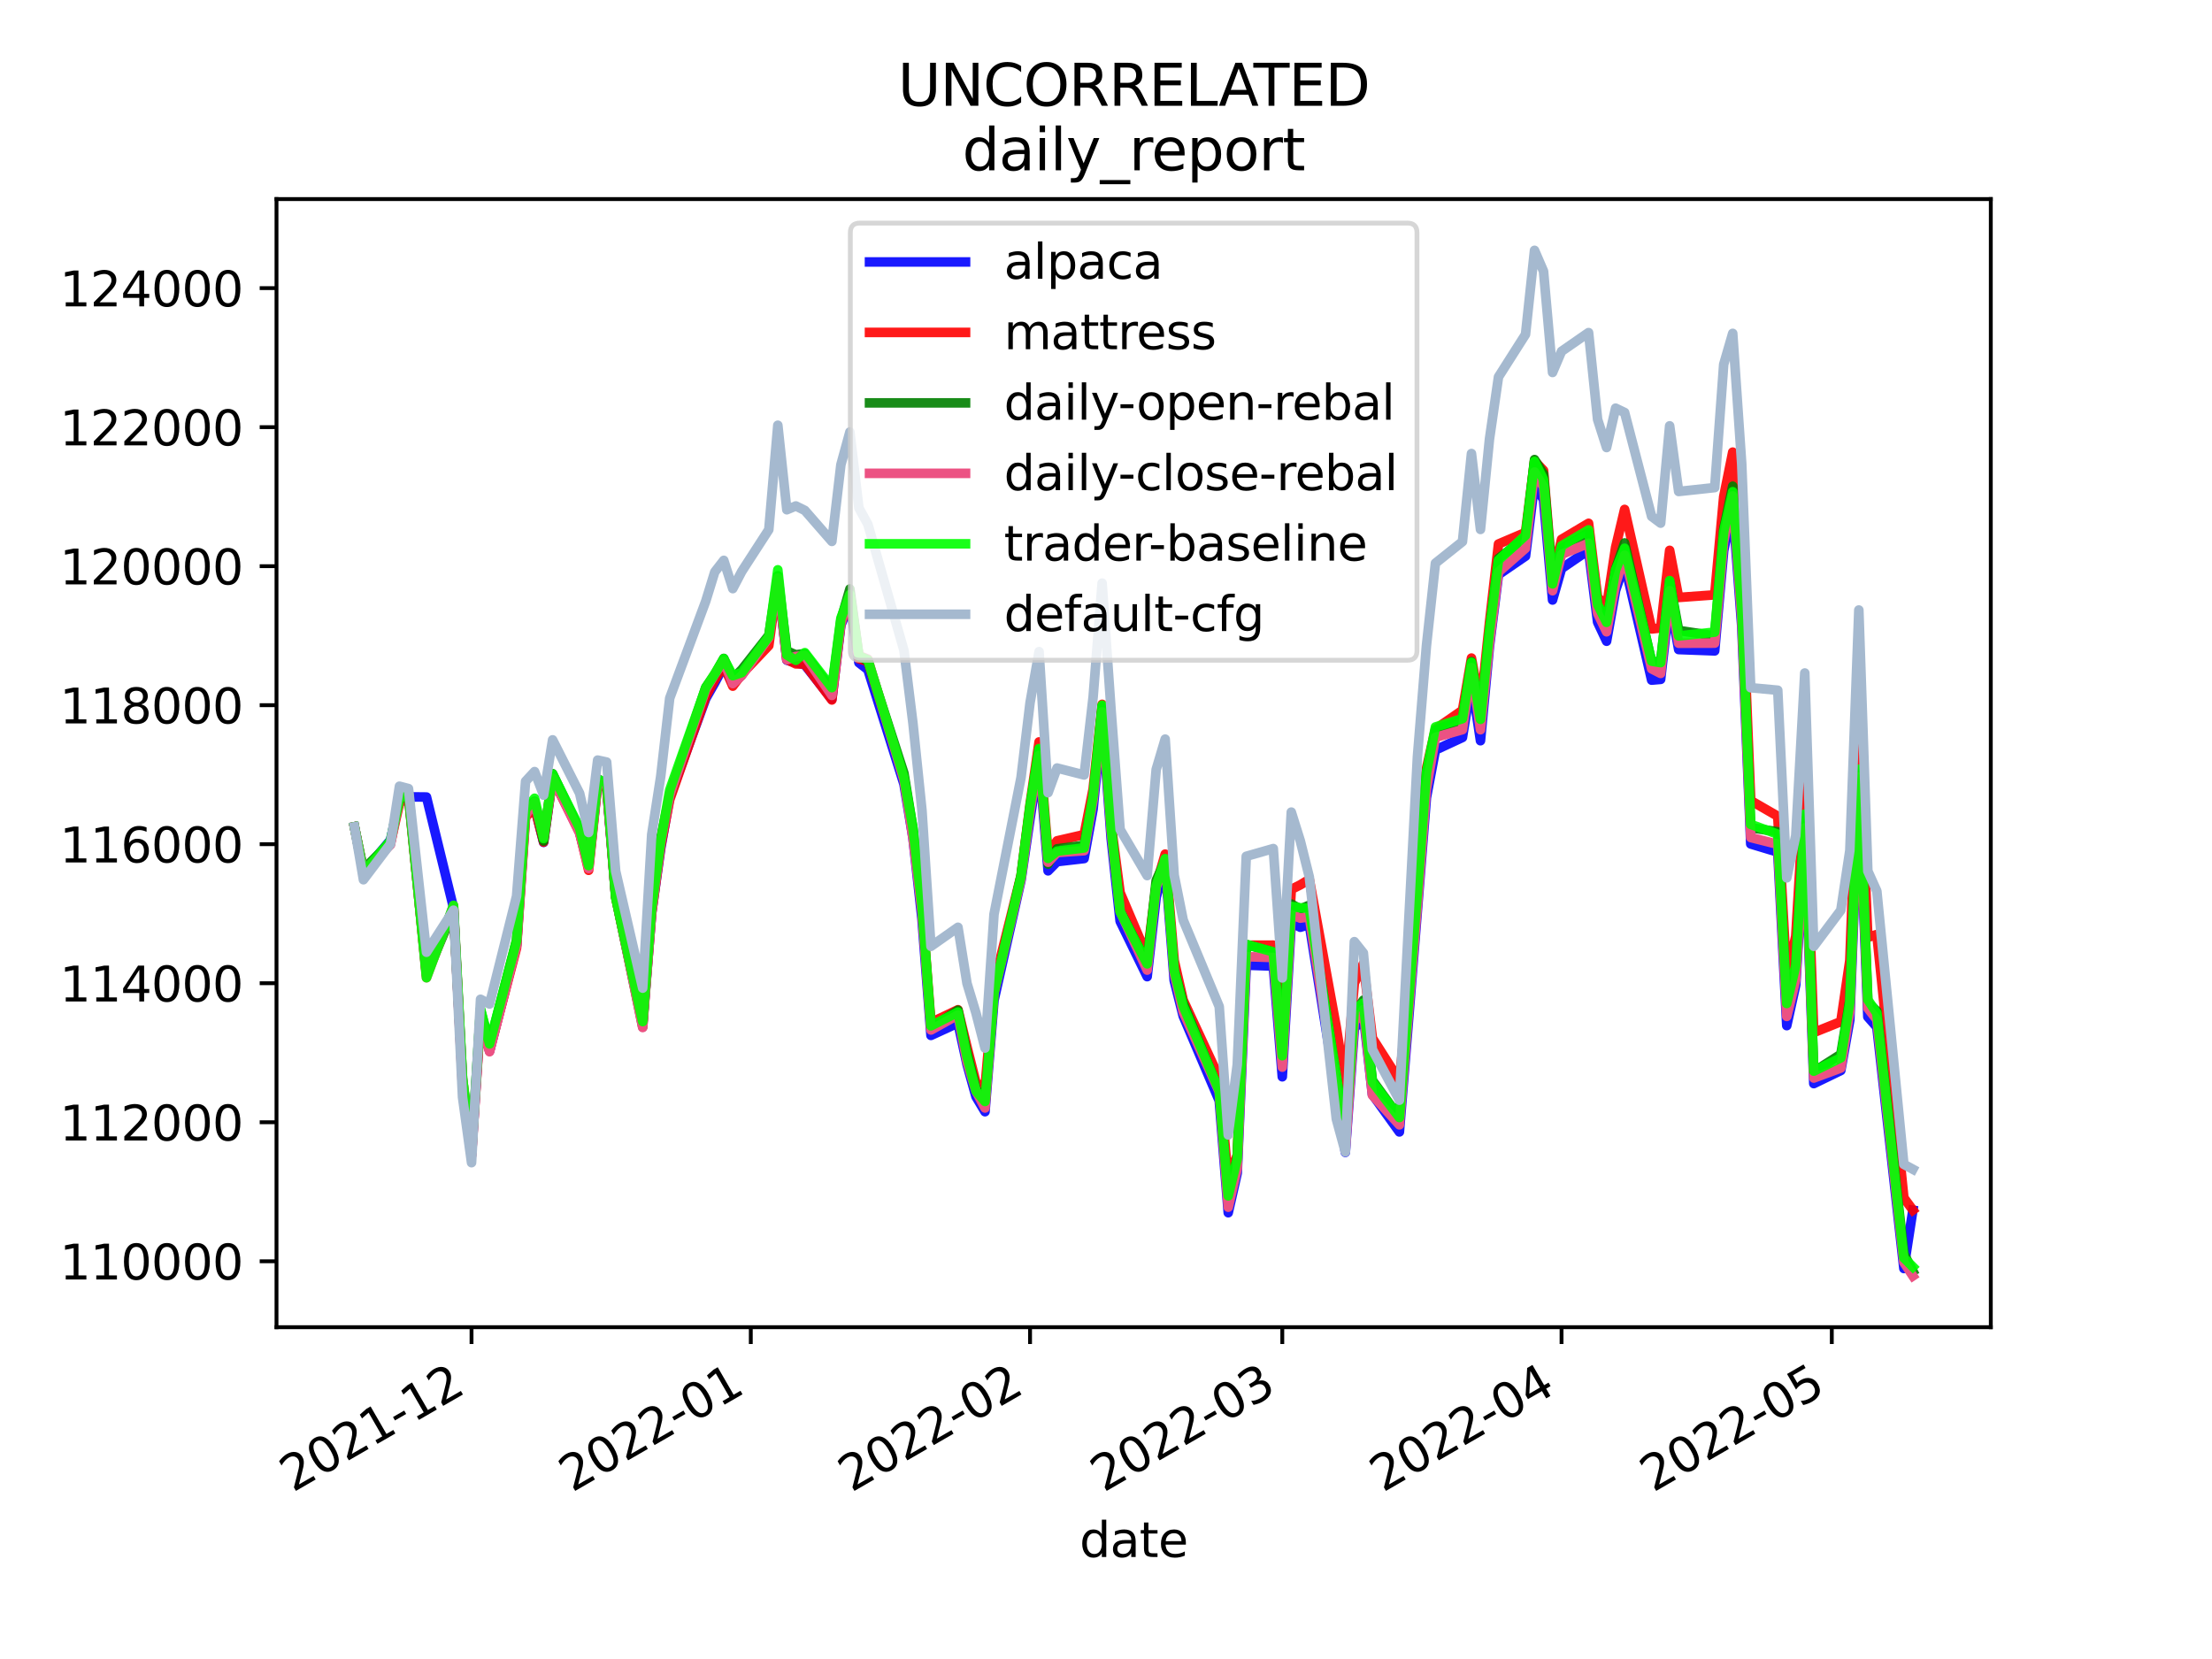 <?xml version="1.0" encoding="utf-8" standalone="no"?>
<!DOCTYPE svg PUBLIC "-//W3C//DTD SVG 1.1//EN"
  "http://www.w3.org/Graphics/SVG/1.1/DTD/svg11.dtd">
<svg height="345.6pt" version="1.1" viewBox="0 0 460.8 345.6" width="460.8pt" xmlns="http://www.w3.org/2000/svg" xmlns:xlink="http://www.w3.org/1999/xlink">
 <defs>
  <style type="text/css">*{stroke-linecap:butt;stroke-linejoin:round;}</style>
 </defs>
 <g id="figure_1">
  <g id="patch_1">
   <path d="M 0 345.6 
L 460.8 345.6 
L 460.8 0 
L 0 0 
z
" style="fill:#ffffff;"/>
  </g>
  <g id="axes_1">
   <g id="patch_2">
    <path d="M 57.6 276.48 
L 414.72 276.48 
L 414.72 41.472 
L 57.6 41.472 
z
" style="fill:#ffffff;"/>
   </g>
   <g id="matplotlib.axis_1">
    <g id="xtick_1">
     <g id="line2d_1">
      <defs>
       <path d="M 0 0 
L 0 3.5 
" id="m94a02ebda9" style="stroke:#000000;stroke-width:0.8;"/>
      </defs>
      <g>
       <use style="stroke:#000000;stroke-width:0.8;" x="98.229" xlink:href="#m94a02ebda9" y="276.48"/>
      </g>
     </g>
     <g id="text_1">
      <!-- 2021-12 -->
      <g transform="translate(61.004 310.952)rotate(-30)scale(0.1 -0.1)">
       <defs>
        <path d="M 1228 531 
L 3431 531 
L 3431 0 
L 469 0 
L 469 531 
Q 828 903 1448 1529 
Q 2069 2156 2228 2338 
Q 2531 2678 2651 2914 
Q 2772 3150 2772 3378 
Q 2772 3750 2511 3984 
Q 2250 4219 1831 4219 
Q 1534 4219 1204 4116 
Q 875 4013 500 3803 
L 500 4441 
Q 881 4594 1212 4672 
Q 1544 4750 1819 4750 
Q 2544 4750 2975 4387 
Q 3406 4025 3406 3419 
Q 3406 3131 3298 2873 
Q 3191 2616 2906 2266 
Q 2828 2175 2409 1742 
Q 1991 1309 1228 531 
z
" id="DejaVuSans-32" transform="scale(0.016)"/>
        <path d="M 2034 4250 
Q 1547 4250 1301 3770 
Q 1056 3291 1056 2328 
Q 1056 1369 1301 889 
Q 1547 409 2034 409 
Q 2525 409 2770 889 
Q 3016 1369 3016 2328 
Q 3016 3291 2770 3770 
Q 2525 4250 2034 4250 
z
M 2034 4750 
Q 2819 4750 3233 4129 
Q 3647 3509 3647 2328 
Q 3647 1150 3233 529 
Q 2819 -91 2034 -91 
Q 1250 -91 836 529 
Q 422 1150 422 2328 
Q 422 3509 836 4129 
Q 1250 4750 2034 4750 
z
" id="DejaVuSans-30" transform="scale(0.016)"/>
        <path d="M 794 531 
L 1825 531 
L 1825 4091 
L 703 3866 
L 703 4441 
L 1819 4666 
L 2450 4666 
L 2450 531 
L 3481 531 
L 3481 0 
L 794 0 
L 794 531 
z
" id="DejaVuSans-31" transform="scale(0.016)"/>
        <path d="M 313 2009 
L 1997 2009 
L 1997 1497 
L 313 1497 
L 313 2009 
z
" id="DejaVuSans-2d" transform="scale(0.016)"/>
       </defs>
       <use xlink:href="#DejaVuSans-32"/>
       <use x="63.623" xlink:href="#DejaVuSans-30"/>
       <use x="127.246" xlink:href="#DejaVuSans-32"/>
       <use x="190.869" xlink:href="#DejaVuSans-31"/>
       <use x="254.492" xlink:href="#DejaVuSans-2d"/>
       <use x="290.576" xlink:href="#DejaVuSans-31"/>
       <use x="354.199" xlink:href="#DejaVuSans-32"/>
      </g>
     </g>
    </g>
    <g id="xtick_2">
     <g id="line2d_2">
      <g>
       <use style="stroke:#000000;stroke-width:0.8;" x="156.404" xlink:href="#m94a02ebda9" y="276.48"/>
      </g>
     </g>
     <g id="text_2">
      <!-- 2022-01 -->
      <g transform="translate(119.179 310.952)rotate(-30)scale(0.1 -0.1)">
       <use xlink:href="#DejaVuSans-32"/>
       <use x="63.623" xlink:href="#DejaVuSans-30"/>
       <use x="127.246" xlink:href="#DejaVuSans-32"/>
       <use x="190.869" xlink:href="#DejaVuSans-32"/>
       <use x="254.492" xlink:href="#DejaVuSans-2d"/>
       <use x="290.576" xlink:href="#DejaVuSans-30"/>
       <use x="354.199" xlink:href="#DejaVuSans-31"/>
      </g>
     </g>
    </g>
    <g id="xtick_3">
     <g id="line2d_3">
      <g>
       <use style="stroke:#000000;stroke-width:0.8;" x="214.579" xlink:href="#m94a02ebda9" y="276.48"/>
      </g>
     </g>
     <g id="text_3">
      <!-- 2022-02 -->
      <g transform="translate(177.354 310.952)rotate(-30)scale(0.1 -0.1)">
       <use xlink:href="#DejaVuSans-32"/>
       <use x="63.623" xlink:href="#DejaVuSans-30"/>
       <use x="127.246" xlink:href="#DejaVuSans-32"/>
       <use x="190.869" xlink:href="#DejaVuSans-32"/>
       <use x="254.492" xlink:href="#DejaVuSans-2d"/>
       <use x="290.576" xlink:href="#DejaVuSans-30"/>
       <use x="354.199" xlink:href="#DejaVuSans-32"/>
      </g>
     </g>
    </g>
    <g id="xtick_4">
     <g id="line2d_4">
      <g>
       <use style="stroke:#000000;stroke-width:0.8;" x="267.124" xlink:href="#m94a02ebda9" y="276.48"/>
      </g>
     </g>
     <g id="text_4">
      <!-- 2022-03 -->
      <g transform="translate(229.899 310.952)rotate(-30)scale(0.1 -0.1)">
       <defs>
        <path d="M 2597 2516 
Q 3050 2419 3304 2112 
Q 3559 1806 3559 1356 
Q 3559 666 3084 287 
Q 2609 -91 1734 -91 
Q 1441 -91 1130 -33 
Q 819 25 488 141 
L 488 750 
Q 750 597 1062 519 
Q 1375 441 1716 441 
Q 2309 441 2620 675 
Q 2931 909 2931 1356 
Q 2931 1769 2642 2001 
Q 2353 2234 1838 2234 
L 1294 2234 
L 1294 2753 
L 1863 2753 
Q 2328 2753 2575 2939 
Q 2822 3125 2822 3475 
Q 2822 3834 2567 4026 
Q 2313 4219 1838 4219 
Q 1578 4219 1281 4162 
Q 984 4106 628 3988 
L 628 4550 
Q 988 4650 1302 4700 
Q 1616 4750 1894 4750 
Q 2613 4750 3031 4423 
Q 3450 4097 3450 3541 
Q 3450 3153 3228 2886 
Q 3006 2619 2597 2516 
z
" id="DejaVuSans-33" transform="scale(0.016)"/>
       </defs>
       <use xlink:href="#DejaVuSans-32"/>
       <use x="63.623" xlink:href="#DejaVuSans-30"/>
       <use x="127.246" xlink:href="#DejaVuSans-32"/>
       <use x="190.869" xlink:href="#DejaVuSans-32"/>
       <use x="254.492" xlink:href="#DejaVuSans-2d"/>
       <use x="290.576" xlink:href="#DejaVuSans-30"/>
       <use x="354.199" xlink:href="#DejaVuSans-33"/>
      </g>
     </g>
    </g>
    <g id="xtick_5">
     <g id="line2d_5">
      <g>
       <use style="stroke:#000000;stroke-width:0.8;" x="325.299" xlink:href="#m94a02ebda9" y="276.48"/>
      </g>
     </g>
     <g id="text_5">
      <!-- 2022-04 -->
      <g transform="translate(288.074 310.952)rotate(-30)scale(0.1 -0.1)">
       <defs>
        <path d="M 2419 4116 
L 825 1625 
L 2419 1625 
L 2419 4116 
z
M 2253 4666 
L 3047 4666 
L 3047 1625 
L 3713 1625 
L 3713 1100 
L 3047 1100 
L 3047 0 
L 2419 0 
L 2419 1100 
L 313 1100 
L 313 1709 
L 2253 4666 
z
" id="DejaVuSans-34" transform="scale(0.016)"/>
       </defs>
       <use xlink:href="#DejaVuSans-32"/>
       <use x="63.623" xlink:href="#DejaVuSans-30"/>
       <use x="127.246" xlink:href="#DejaVuSans-32"/>
       <use x="190.869" xlink:href="#DejaVuSans-32"/>
       <use x="254.492" xlink:href="#DejaVuSans-2d"/>
       <use x="290.576" xlink:href="#DejaVuSans-30"/>
       <use x="354.199" xlink:href="#DejaVuSans-34"/>
      </g>
     </g>
    </g>
    <g id="xtick_6">
     <g id="line2d_6">
      <g>
       <use style="stroke:#000000;stroke-width:0.8;" x="381.598" xlink:href="#m94a02ebda9" y="276.48"/>
      </g>
     </g>
     <g id="text_6">
      <!-- 2022-05 -->
      <g transform="translate(344.373 310.952)rotate(-30)scale(0.1 -0.1)">
       <defs>
        <path d="M 691 4666 
L 3169 4666 
L 3169 4134 
L 1269 4134 
L 1269 2991 
Q 1406 3038 1543 3061 
Q 1681 3084 1819 3084 
Q 2600 3084 3056 2656 
Q 3513 2228 3513 1497 
Q 3513 744 3044 326 
Q 2575 -91 1722 -91 
Q 1428 -91 1123 -41 
Q 819 9 494 109 
L 494 744 
Q 775 591 1075 516 
Q 1375 441 1709 441 
Q 2250 441 2565 725 
Q 2881 1009 2881 1497 
Q 2881 1984 2565 2268 
Q 2250 2553 1709 2553 
Q 1456 2553 1204 2497 
Q 953 2441 691 2322 
L 691 4666 
z
" id="DejaVuSans-35" transform="scale(0.016)"/>
       </defs>
       <use xlink:href="#DejaVuSans-32"/>
       <use x="63.623" xlink:href="#DejaVuSans-30"/>
       <use x="127.246" xlink:href="#DejaVuSans-32"/>
       <use x="190.869" xlink:href="#DejaVuSans-32"/>
       <use x="254.492" xlink:href="#DejaVuSans-2d"/>
       <use x="290.576" xlink:href="#DejaVuSans-30"/>
       <use x="354.199" xlink:href="#DejaVuSans-35"/>
      </g>
     </g>
    </g>
    <g id="text_7">
     <!-- date -->
     <g transform="translate(224.885 324.351)scale(0.1 -0.1)">
      <defs>
       <path d="M 2906 2969 
L 2906 4863 
L 3481 4863 
L 3481 0 
L 2906 0 
L 2906 525 
Q 2725 213 2448 61 
Q 2172 -91 1784 -91 
Q 1150 -91 751 415 
Q 353 922 353 1747 
Q 353 2572 751 3078 
Q 1150 3584 1784 3584 
Q 2172 3584 2448 3432 
Q 2725 3281 2906 2969 
z
M 947 1747 
Q 947 1113 1208 752 
Q 1469 391 1925 391 
Q 2381 391 2643 752 
Q 2906 1113 2906 1747 
Q 2906 2381 2643 2742 
Q 2381 3103 1925 3103 
Q 1469 3103 1208 2742 
Q 947 2381 947 1747 
z
" id="DejaVuSans-64" transform="scale(0.016)"/>
       <path d="M 2194 1759 
Q 1497 1759 1228 1600 
Q 959 1441 959 1056 
Q 959 750 1161 570 
Q 1363 391 1709 391 
Q 2188 391 2477 730 
Q 2766 1069 2766 1631 
L 2766 1759 
L 2194 1759 
z
M 3341 1997 
L 3341 0 
L 2766 0 
L 2766 531 
Q 2569 213 2275 61 
Q 1981 -91 1556 -91 
Q 1019 -91 701 211 
Q 384 513 384 1019 
Q 384 1609 779 1909 
Q 1175 2209 1959 2209 
L 2766 2209 
L 2766 2266 
Q 2766 2663 2505 2880 
Q 2244 3097 1772 3097 
Q 1472 3097 1187 3025 
Q 903 2953 641 2809 
L 641 3341 
Q 956 3463 1253 3523 
Q 1550 3584 1831 3584 
Q 2591 3584 2966 3190 
Q 3341 2797 3341 1997 
z
" id="DejaVuSans-61" transform="scale(0.016)"/>
       <path d="M 1172 4494 
L 1172 3500 
L 2356 3500 
L 2356 3053 
L 1172 3053 
L 1172 1153 
Q 1172 725 1289 603 
Q 1406 481 1766 481 
L 2356 481 
L 2356 0 
L 1766 0 
Q 1100 0 847 248 
Q 594 497 594 1153 
L 594 3053 
L 172 3053 
L 172 3500 
L 594 3500 
L 594 4494 
L 1172 4494 
z
" id="DejaVuSans-74" transform="scale(0.016)"/>
       <path d="M 3597 1894 
L 3597 1613 
L 953 1613 
Q 991 1019 1311 708 
Q 1631 397 2203 397 
Q 2534 397 2845 478 
Q 3156 559 3463 722 
L 3463 178 
Q 3153 47 2828 -22 
Q 2503 -91 2169 -91 
Q 1331 -91 842 396 
Q 353 884 353 1716 
Q 353 2575 817 3079 
Q 1281 3584 2069 3584 
Q 2775 3584 3186 3129 
Q 3597 2675 3597 1894 
z
M 3022 2063 
Q 3016 2534 2758 2815 
Q 2500 3097 2075 3097 
Q 1594 3097 1305 2825 
Q 1016 2553 972 2059 
L 3022 2063 
z
" id="DejaVuSans-65" transform="scale(0.016)"/>
      </defs>
      <use xlink:href="#DejaVuSans-64"/>
      <use x="63.477" xlink:href="#DejaVuSans-61"/>
      <use x="124.756" xlink:href="#DejaVuSans-74"/>
      <use x="163.965" xlink:href="#DejaVuSans-65"/>
     </g>
    </g>
   </g>
   <g id="matplotlib.axis_2">
    <g id="ytick_1">
     <g id="line2d_7">
      <defs>
       <path d="M 0 0 
L -3.5 0 
" id="mb7cda4c4bc" style="stroke:#000000;stroke-width:0.8;"/>
      </defs>
      <g>
       <use style="stroke:#000000;stroke-width:0.8;" x="57.6" xlink:href="#mb7cda4c4bc" y="262.744"/>
      </g>
     </g>
     <g id="text_8">
      <!-- 110000 -->
      <g transform="translate(12.425 266.543)scale(0.1 -0.1)">
       <use xlink:href="#DejaVuSans-31"/>
       <use x="63.623" xlink:href="#DejaVuSans-31"/>
       <use x="127.246" xlink:href="#DejaVuSans-30"/>
       <use x="190.869" xlink:href="#DejaVuSans-30"/>
       <use x="254.492" xlink:href="#DejaVuSans-30"/>
       <use x="318.115" xlink:href="#DejaVuSans-30"/>
      </g>
     </g>
    </g>
    <g id="ytick_2">
     <g id="line2d_8">
      <g>
       <use style="stroke:#000000;stroke-width:0.8;" x="57.6" xlink:href="#mb7cda4c4bc" y="233.783"/>
      </g>
     </g>
     <g id="text_9">
      <!-- 112000 -->
      <g transform="translate(12.425 237.583)scale(0.1 -0.1)">
       <use xlink:href="#DejaVuSans-31"/>
       <use x="63.623" xlink:href="#DejaVuSans-31"/>
       <use x="127.246" xlink:href="#DejaVuSans-32"/>
       <use x="190.869" xlink:href="#DejaVuSans-30"/>
       <use x="254.492" xlink:href="#DejaVuSans-30"/>
       <use x="318.115" xlink:href="#DejaVuSans-30"/>
      </g>
     </g>
    </g>
    <g id="ytick_3">
     <g id="line2d_9">
      <g>
       <use style="stroke:#000000;stroke-width:0.8;" x="57.6" xlink:href="#mb7cda4c4bc" y="204.823"/>
      </g>
     </g>
     <g id="text_10">
      <!-- 114000 -->
      <g transform="translate(12.425 208.622)scale(0.1 -0.1)">
       <use xlink:href="#DejaVuSans-31"/>
       <use x="63.623" xlink:href="#DejaVuSans-31"/>
       <use x="127.246" xlink:href="#DejaVuSans-34"/>
       <use x="190.869" xlink:href="#DejaVuSans-30"/>
       <use x="254.492" xlink:href="#DejaVuSans-30"/>
       <use x="318.115" xlink:href="#DejaVuSans-30"/>
      </g>
     </g>
    </g>
    <g id="ytick_4">
     <g id="line2d_10">
      <g>
       <use style="stroke:#000000;stroke-width:0.8;" x="57.6" xlink:href="#mb7cda4c4bc" y="175.863"/>
      </g>
     </g>
     <g id="text_11">
      <!-- 116000 -->
      <g transform="translate(12.425 179.662)scale(0.1 -0.1)">
       <defs>
        <path d="M 2113 2584 
Q 1688 2584 1439 2293 
Q 1191 2003 1191 1497 
Q 1191 994 1439 701 
Q 1688 409 2113 409 
Q 2538 409 2786 701 
Q 3034 994 3034 1497 
Q 3034 2003 2786 2293 
Q 2538 2584 2113 2584 
z
M 3366 4563 
L 3366 3988 
Q 3128 4100 2886 4159 
Q 2644 4219 2406 4219 
Q 1781 4219 1451 3797 
Q 1122 3375 1075 2522 
Q 1259 2794 1537 2939 
Q 1816 3084 2150 3084 
Q 2853 3084 3261 2657 
Q 3669 2231 3669 1497 
Q 3669 778 3244 343 
Q 2819 -91 2113 -91 
Q 1303 -91 875 529 
Q 447 1150 447 2328 
Q 447 3434 972 4092 
Q 1497 4750 2381 4750 
Q 2619 4750 2861 4703 
Q 3103 4656 3366 4563 
z
" id="DejaVuSans-36" transform="scale(0.016)"/>
       </defs>
       <use xlink:href="#DejaVuSans-31"/>
       <use x="63.623" xlink:href="#DejaVuSans-31"/>
       <use x="127.246" xlink:href="#DejaVuSans-36"/>
       <use x="190.869" xlink:href="#DejaVuSans-30"/>
       <use x="254.492" xlink:href="#DejaVuSans-30"/>
       <use x="318.115" xlink:href="#DejaVuSans-30"/>
      </g>
     </g>
    </g>
    <g id="ytick_5">
     <g id="line2d_11">
      <g>
       <use style="stroke:#000000;stroke-width:0.8;" x="57.6" xlink:href="#mb7cda4c4bc" y="146.902"/>
      </g>
     </g>
     <g id="text_12">
      <!-- 118000 -->
      <g transform="translate(12.425 150.701)scale(0.1 -0.1)">
       <defs>
        <path d="M 2034 2216 
Q 1584 2216 1326 1975 
Q 1069 1734 1069 1313 
Q 1069 891 1326 650 
Q 1584 409 2034 409 
Q 2484 409 2743 651 
Q 3003 894 3003 1313 
Q 3003 1734 2745 1975 
Q 2488 2216 2034 2216 
z
M 1403 2484 
Q 997 2584 770 2862 
Q 544 3141 544 3541 
Q 544 4100 942 4425 
Q 1341 4750 2034 4750 
Q 2731 4750 3128 4425 
Q 3525 4100 3525 3541 
Q 3525 3141 3298 2862 
Q 3072 2584 2669 2484 
Q 3125 2378 3379 2068 
Q 3634 1759 3634 1313 
Q 3634 634 3220 271 
Q 2806 -91 2034 -91 
Q 1263 -91 848 271 
Q 434 634 434 1313 
Q 434 1759 690 2068 
Q 947 2378 1403 2484 
z
M 1172 3481 
Q 1172 3119 1398 2916 
Q 1625 2713 2034 2713 
Q 2441 2713 2670 2916 
Q 2900 3119 2900 3481 
Q 2900 3844 2670 4047 
Q 2441 4250 2034 4250 
Q 1625 4250 1398 4047 
Q 1172 3844 1172 3481 
z
" id="DejaVuSans-38" transform="scale(0.016)"/>
       </defs>
       <use xlink:href="#DejaVuSans-31"/>
       <use x="63.623" xlink:href="#DejaVuSans-31"/>
       <use x="127.246" xlink:href="#DejaVuSans-38"/>
       <use x="190.869" xlink:href="#DejaVuSans-30"/>
       <use x="254.492" xlink:href="#DejaVuSans-30"/>
       <use x="318.115" xlink:href="#DejaVuSans-30"/>
      </g>
     </g>
    </g>
    <g id="ytick_6">
     <g id="line2d_12">
      <g>
       <use style="stroke:#000000;stroke-width:0.8;" x="57.6" xlink:href="#mb7cda4c4bc" y="117.942"/>
      </g>
     </g>
     <g id="text_13">
      <!-- 120000 -->
      <g transform="translate(12.425 121.741)scale(0.1 -0.1)">
       <use xlink:href="#DejaVuSans-31"/>
       <use x="63.623" xlink:href="#DejaVuSans-32"/>
       <use x="127.246" xlink:href="#DejaVuSans-30"/>
       <use x="190.869" xlink:href="#DejaVuSans-30"/>
       <use x="254.492" xlink:href="#DejaVuSans-30"/>
       <use x="318.115" xlink:href="#DejaVuSans-30"/>
      </g>
     </g>
    </g>
    <g id="ytick_7">
     <g id="line2d_13">
      <g>
       <use style="stroke:#000000;stroke-width:0.8;" x="57.6" xlink:href="#mb7cda4c4bc" y="88.981"/>
      </g>
     </g>
     <g id="text_14">
      <!-- 122000 -->
      <g transform="translate(12.425 92.78)scale(0.1 -0.1)">
       <use xlink:href="#DejaVuSans-31"/>
       <use x="63.623" xlink:href="#DejaVuSans-32"/>
       <use x="127.246" xlink:href="#DejaVuSans-32"/>
       <use x="190.869" xlink:href="#DejaVuSans-30"/>
       <use x="254.492" xlink:href="#DejaVuSans-30"/>
       <use x="318.115" xlink:href="#DejaVuSans-30"/>
      </g>
     </g>
    </g>
    <g id="ytick_8">
     <g id="line2d_14">
      <g>
       <use style="stroke:#000000;stroke-width:0.8;" x="57.6" xlink:href="#mb7cda4c4bc" y="60.021"/>
      </g>
     </g>
     <g id="text_15">
      <!-- 124000 -->
      <g transform="translate(12.425 63.82)scale(0.1 -0.1)">
       <use xlink:href="#DejaVuSans-31"/>
       <use x="63.623" xlink:href="#DejaVuSans-32"/>
       <use x="127.246" xlink:href="#DejaVuSans-34"/>
       <use x="190.869" xlink:href="#DejaVuSans-30"/>
       <use x="254.492" xlink:href="#DejaVuSans-30"/>
       <use x="318.115" xlink:href="#DejaVuSans-30"/>
      </g>
     </g>
    </g>
   </g>
   <g id="line2d_15">
    <path clip-path="url(#pe6e5574b04)" d="M 73.833 172.235 
L 75.709 181.736 
L 81.339 175.003 
L 83.216 166.707 
L 85.092 165.998 
L 88.846 166.037 
L 94.476 189.112 
L 96.352 225.462 
L 98.229 240.46 
L 100.105 211.509 
L 101.982 218.936 
L 107.612 196.944 
L 109.488 169.323 
L 111.365 168.014 
L 113.242 175.48 
L 115.118 161.94 
L 120.748 173.403 
L 122.625 180.533 
L 124.501 163.193 
L 126.378 164.072 
L 128.255 186.729 
L 133.884 213.382 
L 135.761 190.127 
L 137.638 176.768 
L 139.514 166.075 
L 147.021 145.533 
L 148.897 142.254 
L 150.774 138.762 
L 152.651 142.474 
L 154.527 140.516 
L 160.157 132.91 
L 162.034 121.269 
L 163.91 137.526 
L 165.787 138.032 
L 167.664 138.507 
L 173.293 145.654 
L 175.17 130.237 
L 177.047 125.487 
L 178.923 138.047 
L 180.8 139.505 
L 188.306 163.326 
L 190.183 174.601 
L 192.06 191.431 
L 193.936 215.696 
L 199.566 213.109 
L 201.443 221.723 
L 203.319 228.459 
L 205.196 231.587 
L 207.072 208.396 
L 212.702 183.367 
L 214.579 170.562 
L 216.456 158.352 
L 218.332 181.41 
L 220.209 179.498 
L 225.839 178.851 
L 227.715 168.522 
L 229.592 149.443 
L 231.468 174.664 
L 233.345 191.917 
L 238.975 203.453 
L 240.852 186.92 
L 242.728 180.208 
L 244.605 204.246 
L 246.481 211.67 
L 253.988 229.287 
L 255.864 252.629 
L 257.741 244.363 
L 259.618 201.062 
L 265.248 201.256 
L 267.124 224.313 
L 269.001 192.195 
L 270.877 193.16 
L 272.754 192.602 
L 278.384 227.839 
L 280.26 240.061 
L 282.137 214.336 
L 284.014 211.44 
L 285.89 227.977 
L 291.52 235.799 
L 293.397 212.827 
L 295.273 189.599 
L 297.15 166.169 
L 299.027 156.24 
L 304.656 153.629 
L 306.533 141.849 
L 308.41 154.304 
L 310.286 134.626 
L 312.163 119.705 
L 317.793 115.85 
L 319.669 100.77 
L 321.546 104.096 
L 323.423 124.991 
L 325.299 118.44 
L 330.929 114.603 
L 332.806 129.595 
L 334.682 133.577 
L 336.559 122.991 
L 338.436 117.402 
L 344.065 141.684 
L 345.942 141.523 
L 347.819 124.905 
L 349.695 135.311 
L 357.202 135.592 
L 359.078 114.696 
L 360.955 105.746 
L 362.832 130.447 
L 364.708 175.809 
L 370.338 177.507 
L 372.215 213.656 
L 374.091 205.157 
L 375.968 173.731 
L 377.844 225.734 
L 383.474 223.008 
L 385.351 212.473 
L 387.228 163.165 
L 389.104 211.826 
L 390.981 213.956 
L 396.611 264.253 
L 398.487 252.111 
" style="fill:none;stroke:#0000ff;stroke-linecap:square;stroke-opacity:0.9;stroke-width:2;"/>
   </g>
   <g id="line2d_16">
    <path clip-path="url(#pe6e5574b04)" d="M 73.833 172.235 
L 75.709 181.554 
L 81.339 175.682 
L 83.216 167.389 
L 85.092 165.641 
L 88.846 203.2 
L 94.476 189.09 
L 96.352 226.25 
L 98.229 240.684 
L 100.105 212.197 
L 101.982 218.895 
L 107.612 197.475 
L 109.488 170.247 
L 111.365 168.174 
L 113.242 175.423 
L 115.118 162.153 
L 120.748 173.38 
L 122.625 181.3 
L 124.501 163.415 
L 126.378 164.018 
L 128.255 186.893 
L 133.884 213.332 
L 135.761 190.21 
L 137.638 176.358 
L 139.514 166.6 
L 147.021 145.112 
L 148.897 141.621 
L 150.774 138.58 
L 152.651 142.938 
L 154.527 140.43 
L 160.157 134.483 
L 162.034 120.744 
L 163.91 137.4 
L 165.787 138.3 
L 167.664 138.33 
L 173.293 145.819 
L 175.17 129.884 
L 177.047 124.853 
L 178.923 137.241 
L 180.8 137.813 
L 188.306 161.796 
L 190.183 173.329 
L 192.06 188.967 
L 193.936 213.012 
L 199.566 210.349 
L 201.443 218.102 
L 203.319 225.561 
L 205.196 226.547 
L 207.072 204.978 
L 212.702 182.363 
L 214.579 167.552 
L 216.456 154.555 
L 218.332 177.902 
L 220.209 175.158 
L 225.839 173.864 
L 227.715 164.362 
L 229.592 146.728 
L 231.468 171.692 
L 233.345 185.959 
L 238.975 199.203 
L 240.852 184.417 
L 242.728 177.929 
L 244.605 200.072 
L 246.481 208.343 
L 253.988 224.529 
L 255.864 246.115 
L 257.741 240.55 
L 259.618 196.905 
L 265.248 196.888 
L 267.124 217.733 
L 269.001 185.271 
L 270.877 184.332 
L 272.754 183.2 
L 278.384 214.043 
L 280.26 226.121 
L 282.137 204.812 
L 284.014 200.755 
L 285.89 216.253 
L 291.52 225.081 
L 293.397 206.957 
L 295.273 184.213 
L 297.15 160.106 
L 299.027 151.865 
L 304.656 147.966 
L 306.533 137.09 
L 308.41 147.54 
L 310.286 129.681 
L 312.163 113.327 
L 317.793 110.924 
L 319.669 96.012 
L 321.546 98.015 
L 323.423 120.439 
L 325.299 112.359 
L 330.929 109.012 
L 332.806 124.426 
L 334.682 126.334 
L 336.559 114.035 
L 338.436 106.123 
L 344.065 131.02 
L 345.942 130.818 
L 347.819 114.65 
L 349.695 124.461 
L 357.202 123.919 
L 359.078 103.478 
L 360.955 94.19 
L 362.832 120.791 
L 364.708 166.781 
L 370.338 170.03 
L 372.215 203.62 
L 374.091 195.014 
L 375.968 163.626 
L 377.844 215.091 
L 383.474 212.829 
L 385.351 200.079 
L 387.228 150.117 
L 389.104 195.269 
L 390.981 194.675 
L 396.611 249.526 
L 398.487 252.08 
" style="fill:none;stroke:#ff0000;stroke-linecap:square;stroke-opacity:0.9;stroke-width:2;"/>
   </g>
   <g id="line2d_17">
    <path clip-path="url(#pe6e5574b04)" d="M 73.833 172.235 
L 75.709 181.105 
L 81.339 175.453 
L 83.216 166.364 
L 85.092 165.89 
L 88.846 203.04 
L 94.476 189.741 
L 96.352 224.634 
L 98.229 239.695 
L 100.105 210.41 
L 101.982 217.639 
L 107.612 195.835 
L 109.488 168.492 
L 111.365 166.905 
L 113.242 175.198 
L 115.118 161.165 
L 120.748 172.817 
L 122.625 180.077 
L 124.501 162.214 
L 126.378 163.381 
L 128.255 186.738 
L 133.884 213.936 
L 135.761 188.556 
L 137.638 174.693 
L 139.514 165.596 
L 147.021 143.207 
L 148.897 140.507 
L 150.774 137.16 
L 152.651 141.34 
L 154.527 139.489 
L 160.157 132.344 
L 162.034 119.93 
L 163.91 135.626 
L 165.787 136.403 
L 167.664 136.162 
L 173.293 143.686 
L 175.17 129.202 
L 177.047 122.696 
L 178.923 136.555 
L 180.8 137.753 
L 188.306 161.085 
L 190.183 172.572 
L 192.06 188.924 
L 193.936 214.145 
L 199.566 210.45 
L 201.443 219.271 
L 203.319 226.773 
L 205.196 230.161 
L 207.072 206.806 
L 212.702 182.475 
L 214.579 168.154 
L 216.456 156.074 
L 218.332 180.006 
L 220.209 176.826 
L 225.839 176.094 
L 227.715 166.331 
L 229.592 147.191 
L 231.468 172.068 
L 233.345 189.75 
L 238.975 200.763 
L 240.852 183.425 
L 242.728 179.259 
L 244.605 202.005 
L 246.481 208.956 
L 253.988 227.319 
L 255.864 250.139 
L 257.741 241.07 
L 259.618 196.773 
L 265.248 198.322 
L 267.124 220.127 
L 269.001 188.321 
L 270.877 189.366 
L 272.754 188.572 
L 278.384 224.198 
L 280.26 236.38 
L 282.137 211.085 
L 284.014 208.356 
L 285.89 225.064 
L 291.52 232.757 
L 293.397 209.846 
L 295.273 185.389 
L 297.15 160.863 
L 299.027 152.114 
L 304.656 149.855 
L 306.533 137.836 
L 308.41 150.999 
L 310.286 131.65 
L 312.163 116.343 
L 317.793 112.002 
L 319.669 95.737 
L 321.546 98.758 
L 323.423 121.253 
L 325.299 114.219 
L 330.929 110.977 
L 332.806 126.085 
L 334.682 129.712 
L 336.559 118.532 
L 338.436 113.105 
L 344.065 137.869 
L 345.942 137.794 
L 347.819 121.07 
L 349.695 131.327 
L 357.202 132.47 
L 359.078 110.226 
L 360.955 101.283 
L 362.832 126.537 
L 364.708 172.436 
L 370.338 173.27 
L 372.215 210.118 
L 374.091 201.844 
L 375.968 169.665 
L 377.844 223.222 
L 383.474 219.641 
L 385.351 208.301 
L 387.228 160.317 
L 389.104 208.853 
L 390.981 210.613 
L 396.611 261.17 
L 398.487 264.768 
" style="fill:none;stroke:#008000;stroke-linecap:square;stroke-opacity:0.9;stroke-width:2;"/>
   </g>
   <g id="line2d_18">
    <path clip-path="url(#pe6e5574b04)" d="M 73.833 172.235 
L 75.709 181.573 
L 81.339 175.981 
L 83.216 166.257 
L 85.092 165.044 
L 88.846 203.684 
L 94.476 188.671 
L 96.352 224.653 
L 98.229 240.746 
L 100.105 211.542 
L 101.982 219.096 
L 107.612 197.008 
L 109.488 169.781 
L 111.365 167.155 
L 113.242 174.429 
L 115.118 162.106 
L 120.748 173.586 
L 122.625 180.927 
L 124.501 163.079 
L 126.378 163.411 
L 128.255 186.721 
L 133.884 214.047 
L 135.761 189.896 
L 137.638 175.588 
L 139.514 165.713 
L 147.021 143.653 
L 148.897 140.468 
L 150.774 137.747 
L 152.651 142.415 
L 154.527 140.731 
L 160.157 132.825 
L 162.034 120.432 
L 163.91 137.438 
L 165.787 136.744 
L 167.664 136.594 
L 173.293 144.864 
L 175.17 129.805 
L 177.047 123.99 
L 178.923 136.564 
L 180.8 137.302 
L 188.306 162.487 
L 190.183 174.623 
L 192.06 189.884 
L 193.936 214.565 
L 199.566 211.433 
L 201.443 221.144 
L 203.319 227.311 
L 205.196 230.813 
L 207.072 206.873 
L 212.702 183.067 
L 214.579 169.105 
L 216.456 157.384 
L 218.332 179.617 
L 220.209 177.598 
L 225.839 177.215 
L 227.715 166.706 
L 229.592 148.325 
L 231.468 173.214 
L 233.345 189.878 
L 238.975 202.084 
L 240.852 184.877 
L 242.728 179.019 
L 244.605 202.785 
L 246.481 210.81 
L 253.988 227.433 
L 255.864 251.485 
L 257.741 243.469 
L 259.618 199.29 
L 265.248 199.468 
L 267.124 222.307 
L 269.001 190.531 
L 270.877 191.264 
L 272.754 190.984 
L 278.384 226.892 
L 280.26 239.602 
L 282.137 212.877 
L 284.014 210.333 
L 285.89 228.14 
L 291.52 234.324 
L 293.397 211.093 
L 295.273 188.592 
L 297.15 164.35 
L 299.027 153.607 
L 304.656 151.998 
L 306.533 139.074 
L 308.41 152.011 
L 310.286 133.916 
L 312.163 119.161 
L 317.793 114.208 
L 319.669 98.334 
L 321.546 101.429 
L 323.423 123.059 
L 325.299 115.492 
L 330.929 113.176 
L 332.806 127.755 
L 334.682 131.61 
L 336.559 121.659 
L 338.436 115.674 
L 344.065 139.324 
L 345.942 140.283 
L 347.819 123.062 
L 349.695 133.997 
L 357.202 133.976 
L 359.078 112.846 
L 360.955 103.318 
L 362.832 128.948 
L 364.708 174.469 
L 370.338 175.885 
L 372.215 211.739 
L 374.091 204.115 
L 375.968 172.471 
L 377.844 224.571 
L 383.474 222.488 
L 385.351 210.659 
L 387.228 161.892 
L 389.104 210.018 
L 390.981 212.423 
L 396.611 262.983 
L 398.487 265.798 
" style="fill:none;stroke:#ec5283;stroke-linecap:square;stroke-width:2;"/>
   </g>
   <g id="line2d_19">
    <path clip-path="url(#pe6e5574b04)" d="M 73.833 172.235 
L 75.709 181.72 
L 81.339 175.153 
L 83.216 166.387 
L 85.092 165.076 
L 88.846 203.666 
L 94.476 188.602 
L 96.352 224.524 
L 98.229 239.983 
L 100.105 210.169 
L 101.982 217.459 
L 107.612 195.967 
L 109.488 168.651 
L 111.365 166.292 
L 113.242 174.702 
L 115.118 161.261 
L 120.748 172.479 
L 122.625 180.309 
L 124.501 162.428 
L 126.378 162.91 
L 128.255 186.997 
L 133.884 212.816 
L 135.761 188.977 
L 137.638 175.182 
L 139.514 164.592 
L 147.021 143.256 
L 148.897 140.364 
L 150.774 137.214 
L 152.651 140.757 
L 154.527 140.113 
L 160.157 132.589 
L 162.034 118.705 
L 163.91 136.423 
L 165.787 137.557 
L 167.664 135.962 
L 173.293 143.247 
L 175.17 128.767 
L 177.047 123.828 
L 178.923 136.644 
L 180.8 137.464 
L 188.306 161.838 
L 190.183 172.446 
L 192.06 188.491 
L 193.936 213.701 
L 199.566 210.843 
L 201.443 220.014 
L 203.319 227.262 
L 205.196 229.459 
L 207.072 206.727 
L 212.702 182.492 
L 214.579 167.778 
L 216.456 155.943 
L 218.332 178.82 
L 220.209 177.311 
L 225.839 176.637 
L 227.715 165.687 
L 229.592 146.908 
L 231.468 172.288 
L 233.345 189.933 
L 238.975 200.785 
L 240.852 184.431 
L 242.728 178.869 
L 244.605 202.142 
L 246.481 209.561 
L 253.988 227.18 
L 255.864 249.123 
L 257.741 241.343 
L 259.618 196.734 
L 265.248 198.301 
L 267.124 219.927 
L 269.001 188.826 
L 270.877 189.113 
L 272.754 189.25 
L 278.384 224.061 
L 280.26 236.423 
L 282.137 210.211 
L 284.014 208.949 
L 285.89 225.384 
L 291.52 232.803 
L 293.397 209.031 
L 295.273 185.764 
L 297.15 160.979 
L 299.027 151.44 
L 304.656 149.707 
L 306.533 137.979 
L 308.41 149.846 
L 310.286 131.284 
L 312.163 116.676 
L 317.793 111.537 
L 319.669 96.108 
L 321.546 99.916 
L 323.423 121.634 
L 325.299 113.711 
L 330.929 110.378 
L 332.806 125.914 
L 334.682 129.642 
L 336.559 118.71 
L 338.436 114.212 
L 344.065 137.738 
L 345.942 138.036 
L 347.819 120.946 
L 349.695 132.48 
L 357.202 131.679 
L 359.078 110.739 
L 360.955 102.439 
L 362.832 126.551 
L 364.708 171.731 
L 370.338 173.786 
L 372.215 209.043 
L 374.091 201.119 
L 375.968 169.59 
L 377.844 223.141 
L 383.474 220.363 
L 385.351 208.742 
L 387.228 160.255 
L 389.104 208.26 
L 390.981 211.047 
L 396.611 262.023 
L 398.487 263.911 
" style="fill:none;stroke:#00ff00;stroke-linecap:square;stroke-opacity:0.9;stroke-width:2;"/>
   </g>
   <g id="line2d_20">
    <path clip-path="url(#pe6e5574b04)" d="M 73.833 172.235 
L 75.709 183.263 
L 81.339 175.81 
L 83.216 163.781 
L 85.092 164.275 
L 88.846 198.366 
L 94.476 189.612 
L 96.352 228.534 
L 98.229 242.205 
L 100.105 208.169 
L 101.982 209.149 
L 107.612 186.671 
L 109.488 162.761 
L 111.365 160.735 
L 113.242 165.647 
L 115.118 154.123 
L 120.748 165.265 
L 122.625 173.422 
L 124.501 158.344 
L 126.378 158.753 
L 128.255 181.477 
L 133.884 205.842 
L 135.761 173.853 
L 137.638 161.747 
L 139.514 145.437 
L 147.021 125.235 
L 148.897 119.148 
L 150.774 116.734 
L 152.651 122.62 
L 154.527 119.033 
L 160.157 110.334 
L 162.034 88.588 
L 163.91 106.186 
L 165.787 105.402 
L 167.664 106.328 
L 173.293 112.782 
L 175.17 96.819 
L 177.047 89.99 
L 178.923 105.819 
L 180.8 109.233 
L 188.306 135.486 
L 190.183 150.655 
L 192.06 168.772 
L 193.936 197.134 
L 199.566 193.172 
L 201.443 204.854 
L 203.319 211.059 
L 205.196 218.329 
L 207.072 190.451 
L 212.702 161.953 
L 214.579 146.379 
L 216.456 135.746 
L 218.332 165.133 
L 220.209 159.994 
L 225.839 161.437 
L 227.715 145.229 
L 229.592 121.478 
L 231.468 148.025 
L 233.345 172.81 
L 238.975 182.4 
L 240.852 160.305 
L 242.728 153.974 
L 244.605 182.308 
L 246.481 191.667 
L 253.988 209.688 
L 255.864 236.418 
L 257.741 221.779 
L 259.618 178.383 
L 265.248 176.773 
L 267.124 203.716 
L 269.001 169.179 
L 270.877 175.173 
L 272.754 182.698 
L 278.384 233.121 
L 280.26 239.982 
L 282.137 196.165 
L 284.014 198.529 
L 285.89 218.622 
L 291.52 229.189 
L 293.397 193.113 
L 295.273 157.678 
L 297.15 134.552 
L 299.027 117.323 
L 304.656 112.831 
L 306.533 94.482 
L 308.41 110.288 
L 310.286 91.461 
L 312.163 78.515 
L 317.793 69.666 
L 319.669 52.154 
L 321.546 56.505 
L 323.423 77.591 
L 325.299 73.186 
L 330.929 69.286 
L 332.806 87.372 
L 334.682 93.229 
L 336.559 85.029 
L 338.436 85.93 
L 344.065 107.575 
L 345.942 108.979 
L 347.819 88.713 
L 349.695 102.386 
L 357.202 101.573 
L 359.078 75.917 
L 360.955 69.449 
L 362.832 96.626 
L 364.708 143.264 
L 370.338 143.787 
L 372.215 182.868 
L 374.091 174.061 
L 375.968 140.2 
L 377.844 197.133 
L 383.474 189.623 
L 385.351 177.203 
L 387.228 127.08 
L 389.104 181.46 
L 390.981 185.632 
L 396.611 242.557 
L 398.487 243.575 
" style="fill:none;stroke:#a5b9cf;stroke-linecap:square;stroke-width:2;"/>
   </g>
   <g id="patch_3">
    <path d="M 57.6 276.48 
L 57.6 41.472 
" style="fill:none;stroke:#000000;stroke-linecap:square;stroke-linejoin:miter;stroke-width:0.8;"/>
   </g>
   <g id="patch_4">
    <path d="M 414.72 276.48 
L 414.72 41.472 
" style="fill:none;stroke:#000000;stroke-linecap:square;stroke-linejoin:miter;stroke-width:0.8;"/>
   </g>
   <g id="patch_5">
    <path d="M 57.6 276.48 
L 414.72 276.48 
" style="fill:none;stroke:#000000;stroke-linecap:square;stroke-linejoin:miter;stroke-width:0.8;"/>
   </g>
   <g id="patch_6">
    <path d="M 57.6 41.472 
L 414.72 41.472 
" style="fill:none;stroke:#000000;stroke-linecap:square;stroke-linejoin:miter;stroke-width:0.8;"/>
   </g>
   <g id="text_16">
    <!-- UNCORRELATED -->
    <g transform="translate(187.044 22.035)scale(0.12 -0.12)">
     <defs>
      <path d="M 556 4666 
L 1191 4666 
L 1191 1831 
Q 1191 1081 1462 751 
Q 1734 422 2344 422 
Q 2950 422 3222 751 
Q 3494 1081 3494 1831 
L 3494 4666 
L 4128 4666 
L 4128 1753 
Q 4128 841 3676 375 
Q 3225 -91 2344 -91 
Q 1459 -91 1007 375 
Q 556 841 556 1753 
L 556 4666 
z
" id="DejaVuSans-55" transform="scale(0.016)"/>
      <path d="M 628 4666 
L 1478 4666 
L 3547 763 
L 3547 4666 
L 4159 4666 
L 4159 0 
L 3309 0 
L 1241 3903 
L 1241 0 
L 628 0 
L 628 4666 
z
" id="DejaVuSans-4e" transform="scale(0.016)"/>
      <path d="M 4122 4306 
L 4122 3641 
Q 3803 3938 3442 4084 
Q 3081 4231 2675 4231 
Q 1875 4231 1450 3742 
Q 1025 3253 1025 2328 
Q 1025 1406 1450 917 
Q 1875 428 2675 428 
Q 3081 428 3442 575 
Q 3803 722 4122 1019 
L 4122 359 
Q 3791 134 3420 21 
Q 3050 -91 2638 -91 
Q 1578 -91 968 557 
Q 359 1206 359 2328 
Q 359 3453 968 4101 
Q 1578 4750 2638 4750 
Q 3056 4750 3426 4639 
Q 3797 4528 4122 4306 
z
" id="DejaVuSans-43" transform="scale(0.016)"/>
      <path d="M 2522 4238 
Q 1834 4238 1429 3725 
Q 1025 3213 1025 2328 
Q 1025 1447 1429 934 
Q 1834 422 2522 422 
Q 3209 422 3611 934 
Q 4013 1447 4013 2328 
Q 4013 3213 3611 3725 
Q 3209 4238 2522 4238 
z
M 2522 4750 
Q 3503 4750 4090 4092 
Q 4678 3434 4678 2328 
Q 4678 1225 4090 567 
Q 3503 -91 2522 -91 
Q 1538 -91 948 565 
Q 359 1222 359 2328 
Q 359 3434 948 4092 
Q 1538 4750 2522 4750 
z
" id="DejaVuSans-4f" transform="scale(0.016)"/>
      <path d="M 2841 2188 
Q 3044 2119 3236 1894 
Q 3428 1669 3622 1275 
L 4263 0 
L 3584 0 
L 2988 1197 
Q 2756 1666 2539 1819 
Q 2322 1972 1947 1972 
L 1259 1972 
L 1259 0 
L 628 0 
L 628 4666 
L 2053 4666 
Q 2853 4666 3247 4331 
Q 3641 3997 3641 3322 
Q 3641 2881 3436 2590 
Q 3231 2300 2841 2188 
z
M 1259 4147 
L 1259 2491 
L 2053 2491 
Q 2509 2491 2742 2702 
Q 2975 2913 2975 3322 
Q 2975 3731 2742 3939 
Q 2509 4147 2053 4147 
L 1259 4147 
z
" id="DejaVuSans-52" transform="scale(0.016)"/>
      <path d="M 628 4666 
L 3578 4666 
L 3578 4134 
L 1259 4134 
L 1259 2753 
L 3481 2753 
L 3481 2222 
L 1259 2222 
L 1259 531 
L 3634 531 
L 3634 0 
L 628 0 
L 628 4666 
z
" id="DejaVuSans-45" transform="scale(0.016)"/>
      <path d="M 628 4666 
L 1259 4666 
L 1259 531 
L 3531 531 
L 3531 0 
L 628 0 
L 628 4666 
z
" id="DejaVuSans-4c" transform="scale(0.016)"/>
      <path d="M 2188 4044 
L 1331 1722 
L 3047 1722 
L 2188 4044 
z
M 1831 4666 
L 2547 4666 
L 4325 0 
L 3669 0 
L 3244 1197 
L 1141 1197 
L 716 0 
L 50 0 
L 1831 4666 
z
" id="DejaVuSans-41" transform="scale(0.016)"/>
      <path d="M -19 4666 
L 3928 4666 
L 3928 4134 
L 2272 4134 
L 2272 0 
L 1638 0 
L 1638 4134 
L -19 4134 
L -19 4666 
z
" id="DejaVuSans-54" transform="scale(0.016)"/>
      <path d="M 1259 4147 
L 1259 519 
L 2022 519 
Q 2988 519 3436 956 
Q 3884 1394 3884 2338 
Q 3884 3275 3436 3711 
Q 2988 4147 2022 4147 
L 1259 4147 
z
M 628 4666 
L 1925 4666 
Q 3281 4666 3915 4102 
Q 4550 3538 4550 2338 
Q 4550 1131 3912 565 
Q 3275 0 1925 0 
L 628 0 
L 628 4666 
z
" id="DejaVuSans-44" transform="scale(0.016)"/>
     </defs>
     <use xlink:href="#DejaVuSans-55"/>
     <use x="73.193" xlink:href="#DejaVuSans-4e"/>
     <use x="147.998" xlink:href="#DejaVuSans-43"/>
     <use x="217.822" xlink:href="#DejaVuSans-4f"/>
     <use x="296.533" xlink:href="#DejaVuSans-52"/>
     <use x="366.016" xlink:href="#DejaVuSans-52"/>
     <use x="435.498" xlink:href="#DejaVuSans-45"/>
     <use x="498.682" xlink:href="#DejaVuSans-4c"/>
     <use x="556.645" xlink:href="#DejaVuSans-41"/>
     <use x="617.303" xlink:href="#DejaVuSans-54"/>
     <use x="678.387" xlink:href="#DejaVuSans-45"/>
     <use x="741.57" xlink:href="#DejaVuSans-44"/>
    </g>
    <!-- daily_report -->
    <g transform="translate(200.467 35.472)scale(0.12 -0.12)">
     <defs>
      <path d="M 603 3500 
L 1178 3500 
L 1178 0 
L 603 0 
L 603 3500 
z
M 603 4863 
L 1178 4863 
L 1178 4134 
L 603 4134 
L 603 4863 
z
" id="DejaVuSans-69" transform="scale(0.016)"/>
      <path d="M 603 4863 
L 1178 4863 
L 1178 0 
L 603 0 
L 603 4863 
z
" id="DejaVuSans-6c" transform="scale(0.016)"/>
      <path d="M 2059 -325 
Q 1816 -950 1584 -1140 
Q 1353 -1331 966 -1331 
L 506 -1331 
L 506 -850 
L 844 -850 
Q 1081 -850 1212 -737 
Q 1344 -625 1503 -206 
L 1606 56 
L 191 3500 
L 800 3500 
L 1894 763 
L 2988 3500 
L 3597 3500 
L 2059 -325 
z
" id="DejaVuSans-79" transform="scale(0.016)"/>
      <path d="M 3263 -1063 
L 3263 -1509 
L -63 -1509 
L -63 -1063 
L 3263 -1063 
z
" id="DejaVuSans-5f" transform="scale(0.016)"/>
      <path d="M 2631 2963 
Q 2534 3019 2420 3045 
Q 2306 3072 2169 3072 
Q 1681 3072 1420 2755 
Q 1159 2438 1159 1844 
L 1159 0 
L 581 0 
L 581 3500 
L 1159 3500 
L 1159 2956 
Q 1341 3275 1631 3429 
Q 1922 3584 2338 3584 
Q 2397 3584 2469 3576 
Q 2541 3569 2628 3553 
L 2631 2963 
z
" id="DejaVuSans-72" transform="scale(0.016)"/>
      <path d="M 1159 525 
L 1159 -1331 
L 581 -1331 
L 581 3500 
L 1159 3500 
L 1159 2969 
Q 1341 3281 1617 3432 
Q 1894 3584 2278 3584 
Q 2916 3584 3314 3078 
Q 3713 2572 3713 1747 
Q 3713 922 3314 415 
Q 2916 -91 2278 -91 
Q 1894 -91 1617 61 
Q 1341 213 1159 525 
z
M 3116 1747 
Q 3116 2381 2855 2742 
Q 2594 3103 2138 3103 
Q 1681 3103 1420 2742 
Q 1159 2381 1159 1747 
Q 1159 1113 1420 752 
Q 1681 391 2138 391 
Q 2594 391 2855 752 
Q 3116 1113 3116 1747 
z
" id="DejaVuSans-70" transform="scale(0.016)"/>
      <path d="M 1959 3097 
Q 1497 3097 1228 2736 
Q 959 2375 959 1747 
Q 959 1119 1226 758 
Q 1494 397 1959 397 
Q 2419 397 2687 759 
Q 2956 1122 2956 1747 
Q 2956 2369 2687 2733 
Q 2419 3097 1959 3097 
z
M 1959 3584 
Q 2709 3584 3137 3096 
Q 3566 2609 3566 1747 
Q 3566 888 3137 398 
Q 2709 -91 1959 -91 
Q 1206 -91 779 398 
Q 353 888 353 1747 
Q 353 2609 779 3096 
Q 1206 3584 1959 3584 
z
" id="DejaVuSans-6f" transform="scale(0.016)"/>
     </defs>
     <use xlink:href="#DejaVuSans-64"/>
     <use x="63.477" xlink:href="#DejaVuSans-61"/>
     <use x="124.756" xlink:href="#DejaVuSans-69"/>
     <use x="152.539" xlink:href="#DejaVuSans-6c"/>
     <use x="180.322" xlink:href="#DejaVuSans-79"/>
     <use x="239.502" xlink:href="#DejaVuSans-5f"/>
     <use x="289.502" xlink:href="#DejaVuSans-72"/>
     <use x="328.365" xlink:href="#DejaVuSans-65"/>
     <use x="389.889" xlink:href="#DejaVuSans-70"/>
     <use x="453.365" xlink:href="#DejaVuSans-6f"/>
     <use x="514.547" xlink:href="#DejaVuSans-72"/>
     <use x="555.66" xlink:href="#DejaVuSans-74"/>
    </g>
   </g>
   <g id="legend_1">
    <g id="patch_7">
     <path d="M 179.138 137.541 
L 293.182 137.541 
Q 295.182 137.541 295.182 135.541 
L 295.182 48.472 
Q 295.182 46.472 293.182 46.472 
L 179.138 46.472 
Q 177.138 46.472 177.138 48.472 
L 177.138 135.541 
Q 177.138 137.541 179.138 137.541 
z
" style="fill:#ffffff;opacity:0.8;stroke:#cccccc;stroke-linejoin:miter;"/>
    </g>
    <g id="line2d_21">
     <path d="M 181.138 54.57 
L 201.138 54.57 
" style="fill:none;stroke:#0000ff;stroke-linecap:square;stroke-opacity:0.9;stroke-width:2;"/>
    </g>
    <g id="line2d_22"/>
    <g id="text_17">
     <!-- alpaca -->
     <g transform="translate(209.138 58.07)scale(0.1 -0.1)">
      <defs>
       <path d="M 3122 3366 
L 3122 2828 
Q 2878 2963 2633 3030 
Q 2388 3097 2138 3097 
Q 1578 3097 1268 2742 
Q 959 2388 959 1747 
Q 959 1106 1268 751 
Q 1578 397 2138 397 
Q 2388 397 2633 464 
Q 2878 531 3122 666 
L 3122 134 
Q 2881 22 2623 -34 
Q 2366 -91 2075 -91 
Q 1284 -91 818 406 
Q 353 903 353 1747 
Q 353 2603 823 3093 
Q 1294 3584 2113 3584 
Q 2378 3584 2631 3529 
Q 2884 3475 3122 3366 
z
" id="DejaVuSans-63" transform="scale(0.016)"/>
      </defs>
      <use xlink:href="#DejaVuSans-61"/>
      <use x="61.279" xlink:href="#DejaVuSans-6c"/>
      <use x="89.062" xlink:href="#DejaVuSans-70"/>
      <use x="152.539" xlink:href="#DejaVuSans-61"/>
      <use x="213.818" xlink:href="#DejaVuSans-63"/>
      <use x="268.799" xlink:href="#DejaVuSans-61"/>
     </g>
    </g>
    <g id="line2d_23">
     <path d="M 181.138 69.249 
L 201.138 69.249 
" style="fill:none;stroke:#ff0000;stroke-linecap:square;stroke-opacity:0.9;stroke-width:2;"/>
    </g>
    <g id="line2d_24"/>
    <g id="text_18">
     <!-- mattress -->
     <g transform="translate(209.138 72.749)scale(0.1 -0.1)">
      <defs>
       <path d="M 3328 2828 
Q 3544 3216 3844 3400 
Q 4144 3584 4550 3584 
Q 5097 3584 5394 3201 
Q 5691 2819 5691 2113 
L 5691 0 
L 5113 0 
L 5113 2094 
Q 5113 2597 4934 2840 
Q 4756 3084 4391 3084 
Q 3944 3084 3684 2787 
Q 3425 2491 3425 1978 
L 3425 0 
L 2847 0 
L 2847 2094 
Q 2847 2600 2669 2842 
Q 2491 3084 2119 3084 
Q 1678 3084 1418 2786 
Q 1159 2488 1159 1978 
L 1159 0 
L 581 0 
L 581 3500 
L 1159 3500 
L 1159 2956 
Q 1356 3278 1631 3431 
Q 1906 3584 2284 3584 
Q 2666 3584 2933 3390 
Q 3200 3197 3328 2828 
z
" id="DejaVuSans-6d" transform="scale(0.016)"/>
       <path d="M 2834 3397 
L 2834 2853 
Q 2591 2978 2328 3040 
Q 2066 3103 1784 3103 
Q 1356 3103 1142 2972 
Q 928 2841 928 2578 
Q 928 2378 1081 2264 
Q 1234 2150 1697 2047 
L 1894 2003 
Q 2506 1872 2764 1633 
Q 3022 1394 3022 966 
Q 3022 478 2636 193 
Q 2250 -91 1575 -91 
Q 1294 -91 989 -36 
Q 684 19 347 128 
L 347 722 
Q 666 556 975 473 
Q 1284 391 1588 391 
Q 1994 391 2212 530 
Q 2431 669 2431 922 
Q 2431 1156 2273 1281 
Q 2116 1406 1581 1522 
L 1381 1569 
Q 847 1681 609 1914 
Q 372 2147 372 2553 
Q 372 3047 722 3315 
Q 1072 3584 1716 3584 
Q 2034 3584 2315 3537 
Q 2597 3491 2834 3397 
z
" id="DejaVuSans-73" transform="scale(0.016)"/>
      </defs>
      <use xlink:href="#DejaVuSans-6d"/>
      <use x="97.412" xlink:href="#DejaVuSans-61"/>
      <use x="158.691" xlink:href="#DejaVuSans-74"/>
      <use x="197.9" xlink:href="#DejaVuSans-74"/>
      <use x="237.109" xlink:href="#DejaVuSans-72"/>
      <use x="275.973" xlink:href="#DejaVuSans-65"/>
      <use x="337.496" xlink:href="#DejaVuSans-73"/>
      <use x="389.596" xlink:href="#DejaVuSans-73"/>
     </g>
    </g>
    <g id="line2d_25">
     <path d="M 181.138 83.927 
L 201.138 83.927 
" style="fill:none;stroke:#008000;stroke-linecap:square;stroke-opacity:0.9;stroke-width:2;"/>
    </g>
    <g id="line2d_26"/>
    <g id="text_19">
     <!-- daily-open-rebal -->
     <g transform="translate(209.138 87.427)scale(0.1 -0.1)">
      <defs>
       <path d="M 3513 2113 
L 3513 0 
L 2938 0 
L 2938 2094 
Q 2938 2591 2744 2837 
Q 2550 3084 2163 3084 
Q 1697 3084 1428 2787 
Q 1159 2491 1159 1978 
L 1159 0 
L 581 0 
L 581 3500 
L 1159 3500 
L 1159 2956 
Q 1366 3272 1645 3428 
Q 1925 3584 2291 3584 
Q 2894 3584 3203 3211 
Q 3513 2838 3513 2113 
z
" id="DejaVuSans-6e" transform="scale(0.016)"/>
       <path d="M 3116 1747 
Q 3116 2381 2855 2742 
Q 2594 3103 2138 3103 
Q 1681 3103 1420 2742 
Q 1159 2381 1159 1747 
Q 1159 1113 1420 752 
Q 1681 391 2138 391 
Q 2594 391 2855 752 
Q 3116 1113 3116 1747 
z
M 1159 2969 
Q 1341 3281 1617 3432 
Q 1894 3584 2278 3584 
Q 2916 3584 3314 3078 
Q 3713 2572 3713 1747 
Q 3713 922 3314 415 
Q 2916 -91 2278 -91 
Q 1894 -91 1617 61 
Q 1341 213 1159 525 
L 1159 0 
L 581 0 
L 581 4863 
L 1159 4863 
L 1159 2969 
z
" id="DejaVuSans-62" transform="scale(0.016)"/>
      </defs>
      <use xlink:href="#DejaVuSans-64"/>
      <use x="63.477" xlink:href="#DejaVuSans-61"/>
      <use x="124.756" xlink:href="#DejaVuSans-69"/>
      <use x="152.539" xlink:href="#DejaVuSans-6c"/>
      <use x="180.322" xlink:href="#DejaVuSans-79"/>
      <use x="237.752" xlink:href="#DejaVuSans-2d"/>
      <use x="275.711" xlink:href="#DejaVuSans-6f"/>
      <use x="336.893" xlink:href="#DejaVuSans-70"/>
      <use x="400.369" xlink:href="#DejaVuSans-65"/>
      <use x="461.893" xlink:href="#DejaVuSans-6e"/>
      <use x="525.271" xlink:href="#DejaVuSans-2d"/>
      <use x="561.355" xlink:href="#DejaVuSans-72"/>
      <use x="600.219" xlink:href="#DejaVuSans-65"/>
      <use x="661.742" xlink:href="#DejaVuSans-62"/>
      <use x="725.219" xlink:href="#DejaVuSans-61"/>
      <use x="786.498" xlink:href="#DejaVuSans-6c"/>
     </g>
    </g>
    <g id="line2d_27">
     <path d="M 181.138 98.605 
L 201.138 98.605 
" style="fill:none;stroke:#ec5283;stroke-linecap:square;stroke-width:2;"/>
    </g>
    <g id="line2d_28"/>
    <g id="text_20">
     <!-- daily-close-rebal -->
     <g transform="translate(209.138 102.105)scale(0.1 -0.1)">
      <use xlink:href="#DejaVuSans-64"/>
      <use x="63.477" xlink:href="#DejaVuSans-61"/>
      <use x="124.756" xlink:href="#DejaVuSans-69"/>
      <use x="152.539" xlink:href="#DejaVuSans-6c"/>
      <use x="180.322" xlink:href="#DejaVuSans-79"/>
      <use x="237.752" xlink:href="#DejaVuSans-2d"/>
      <use x="273.836" xlink:href="#DejaVuSans-63"/>
      <use x="328.816" xlink:href="#DejaVuSans-6c"/>
      <use x="356.6" xlink:href="#DejaVuSans-6f"/>
      <use x="417.781" xlink:href="#DejaVuSans-73"/>
      <use x="469.881" xlink:href="#DejaVuSans-65"/>
      <use x="531.404" xlink:href="#DejaVuSans-2d"/>
      <use x="567.488" xlink:href="#DejaVuSans-72"/>
      <use x="606.352" xlink:href="#DejaVuSans-65"/>
      <use x="667.875" xlink:href="#DejaVuSans-62"/>
      <use x="731.352" xlink:href="#DejaVuSans-61"/>
      <use x="792.631" xlink:href="#DejaVuSans-6c"/>
     </g>
    </g>
    <g id="line2d_29">
     <path d="M 181.138 113.283 
L 201.138 113.283 
" style="fill:none;stroke:#00ff00;stroke-linecap:square;stroke-opacity:0.9;stroke-width:2;"/>
    </g>
    <g id="line2d_30"/>
    <g id="text_21">
     <!-- trader-baseline -->
     <g transform="translate(209.138 116.783)scale(0.1 -0.1)">
      <use xlink:href="#DejaVuSans-74"/>
      <use x="39.209" xlink:href="#DejaVuSans-72"/>
      <use x="80.322" xlink:href="#DejaVuSans-61"/>
      <use x="141.602" xlink:href="#DejaVuSans-64"/>
      <use x="205.078" xlink:href="#DejaVuSans-65"/>
      <use x="266.602" xlink:href="#DejaVuSans-72"/>
      <use x="301.34" xlink:href="#DejaVuSans-2d"/>
      <use x="337.424" xlink:href="#DejaVuSans-62"/>
      <use x="400.9" xlink:href="#DejaVuSans-61"/>
      <use x="462.18" xlink:href="#DejaVuSans-73"/>
      <use x="514.279" xlink:href="#DejaVuSans-65"/>
      <use x="575.803" xlink:href="#DejaVuSans-6c"/>
      <use x="603.586" xlink:href="#DejaVuSans-69"/>
      <use x="631.369" xlink:href="#DejaVuSans-6e"/>
      <use x="694.748" xlink:href="#DejaVuSans-65"/>
     </g>
    </g>
    <g id="line2d_31">
     <path d="M 181.138 127.961 
L 201.138 127.961 
" style="fill:none;stroke:#a5b9cf;stroke-linecap:square;stroke-width:2;"/>
    </g>
    <g id="line2d_32"/>
    <g id="text_22">
     <!-- default-cfg -->
     <g transform="translate(209.138 131.461)scale(0.1 -0.1)">
      <defs>
       <path d="M 2375 4863 
L 2375 4384 
L 1825 4384 
Q 1516 4384 1395 4259 
Q 1275 4134 1275 3809 
L 1275 3500 
L 2222 3500 
L 2222 3053 
L 1275 3053 
L 1275 0 
L 697 0 
L 697 3053 
L 147 3053 
L 147 3500 
L 697 3500 
L 697 3744 
Q 697 4328 969 4595 
Q 1241 4863 1831 4863 
L 2375 4863 
z
" id="DejaVuSans-66" transform="scale(0.016)"/>
       <path d="M 544 1381 
L 544 3500 
L 1119 3500 
L 1119 1403 
Q 1119 906 1312 657 
Q 1506 409 1894 409 
Q 2359 409 2629 706 
Q 2900 1003 2900 1516 
L 2900 3500 
L 3475 3500 
L 3475 0 
L 2900 0 
L 2900 538 
Q 2691 219 2414 64 
Q 2138 -91 1772 -91 
Q 1169 -91 856 284 
Q 544 659 544 1381 
z
M 1991 3584 
L 1991 3584 
z
" id="DejaVuSans-75" transform="scale(0.016)"/>
       <path d="M 2906 1791 
Q 2906 2416 2648 2759 
Q 2391 3103 1925 3103 
Q 1463 3103 1205 2759 
Q 947 2416 947 1791 
Q 947 1169 1205 825 
Q 1463 481 1925 481 
Q 2391 481 2648 825 
Q 2906 1169 2906 1791 
z
M 3481 434 
Q 3481 -459 3084 -895 
Q 2688 -1331 1869 -1331 
Q 1566 -1331 1297 -1286 
Q 1028 -1241 775 -1147 
L 775 -588 
Q 1028 -725 1275 -790 
Q 1522 -856 1778 -856 
Q 2344 -856 2625 -561 
Q 2906 -266 2906 331 
L 2906 616 
Q 2728 306 2450 153 
Q 2172 0 1784 0 
Q 1141 0 747 490 
Q 353 981 353 1791 
Q 353 2603 747 3093 
Q 1141 3584 1784 3584 
Q 2172 3584 2450 3431 
Q 2728 3278 2906 2969 
L 2906 3500 
L 3481 3500 
L 3481 434 
z
" id="DejaVuSans-67" transform="scale(0.016)"/>
      </defs>
      <use xlink:href="#DejaVuSans-64"/>
      <use x="63.477" xlink:href="#DejaVuSans-65"/>
      <use x="125" xlink:href="#DejaVuSans-66"/>
      <use x="160.205" xlink:href="#DejaVuSans-61"/>
      <use x="221.484" xlink:href="#DejaVuSans-75"/>
      <use x="284.863" xlink:href="#DejaVuSans-6c"/>
      <use x="312.646" xlink:href="#DejaVuSans-74"/>
      <use x="351.855" xlink:href="#DejaVuSans-2d"/>
      <use x="387.939" xlink:href="#DejaVuSans-63"/>
      <use x="442.92" xlink:href="#DejaVuSans-66"/>
      <use x="478.125" xlink:href="#DejaVuSans-67"/>
     </g>
    </g>
   </g>
  </g>
 </g>
 <defs>
  <clipPath id="pe6e5574b04">
   <rect height="235.008" width="357.12" x="57.6" y="41.472"/>
  </clipPath>
 </defs>
</svg>
